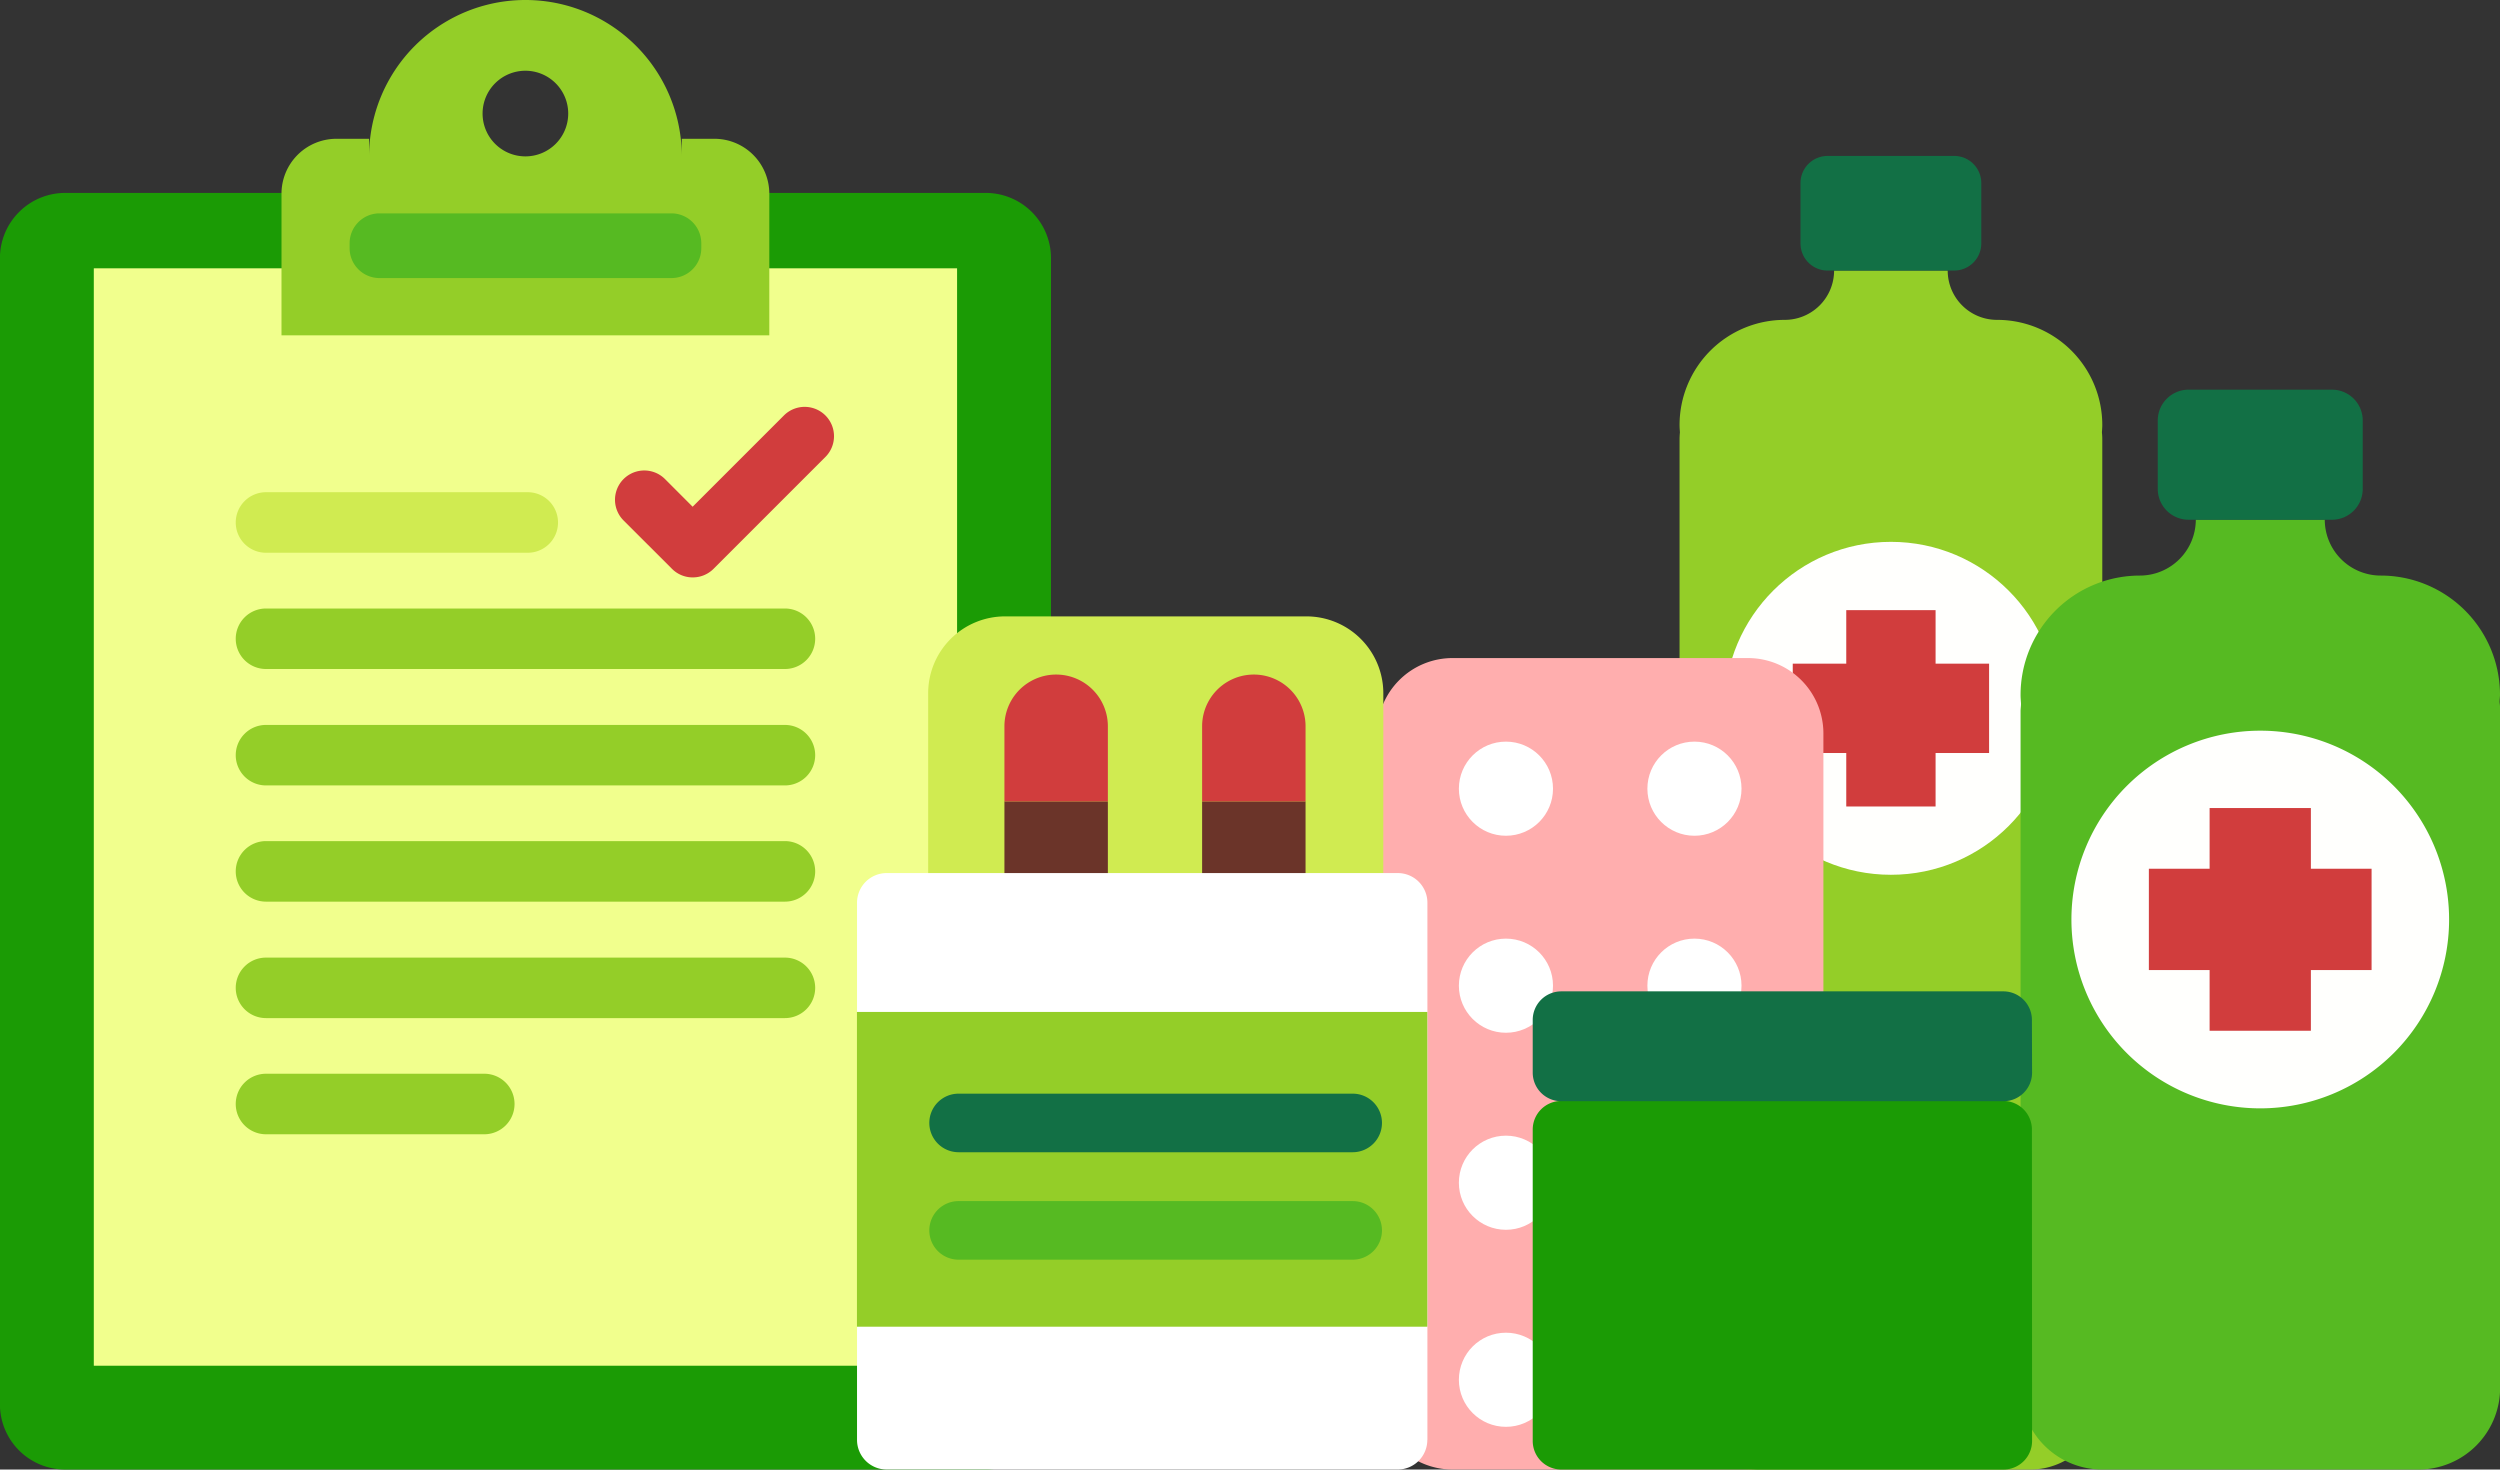 <svg id="Layer_1" data-name="Layer 1" xmlns="http://www.w3.org/2000/svg" viewBox="0 0 612.44 360"><rect x="0" y="0" width="612.44" height="360" fill="#333333" stroke="none"/><defs><style>.cls-1{fill:#1b9b05;}.cls-2{fill:#f1ff8d;}.cls-3{fill:#94ce28;}.cls-4{fill:#d0eb51;}.cls-5{fill:#56ba22;}.cls-6{fill:#d13d3d;}.cls-7{fill:#127045;}.cls-8{fill:#fffffd;}.cls-9{fill:#ffaeae;}.cls-10{fill:#fff;}.cls-11{fill:#6b3429;}</style></defs><title>problemas-de-saude-ldc</title><path class="cls-1" d="M316.23,344a16,16,0,0,1-16,16H74.76a16,16,0,0,1-16-16V63.26a16,16,0,0,1,16-16H300.25a16,16,0,0,1,16,16Z" transform="translate(-58.78)"/><polygon class="cls-2" points="22.98 65.73 22.98 313.9 22.98 334.57 128.72 334.57 234.46 334.57 234.46 65.73 22.98 65.73"/><path class="cls-3" d="M258.48,156.48a7.41,7.41,0,0,1-7.41,7.41H123.94a7.41,7.41,0,0,1-7.41-7.41h0a7.41,7.41,0,0,1,7.41-7.41H251.07a7.41,7.41,0,0,1,7.41,7.41Z" transform="translate(-58.78)"/><path class="cls-3" d="M258.48,185a7.41,7.41,0,0,1-7.41,7.41H123.94a7.41,7.41,0,0,1-7.41-7.41h0a7.41,7.41,0,0,1,7.41-7.41H251.07a7.41,7.41,0,0,1,7.41,7.41Z" transform="translate(-58.78)"/><path class="cls-4" d="M195.48,128a7.41,7.41,0,0,1-7.41,7.41H123.94a7.41,7.41,0,0,1-7.41-7.41h0a7.42,7.42,0,0,1,7.41-7.42h64.13a7.42,7.42,0,0,1,7.41,7.42Z" transform="translate(-58.78)"/><path class="cls-3" d="M258.48,213.47a7.41,7.41,0,0,1-7.41,7.41H123.94a7.41,7.41,0,0,1-7.41-7.41h0a7.42,7.42,0,0,1,7.41-7.42H251.07a7.42,7.42,0,0,1,7.41,7.42Z" transform="translate(-58.78)"/><path class="cls-3" d="M184.83,270.45a7.42,7.42,0,0,1-7.41,7.42H123.94a7.42,7.42,0,0,1-7.41-7.42h0a7.41,7.41,0,0,1,7.41-7.41h53.48a7.41,7.41,0,0,1,7.41,7.41Z" transform="translate(-58.78)"/><path class="cls-3" d="M258.48,242a7.41,7.41,0,0,1-7.41,7.41H123.94a7.41,7.41,0,0,1-7.41-7.41h0a7.41,7.41,0,0,1,7.41-7.41H251.07a7.41,7.41,0,0,1,7.41,7.41Z" transform="translate(-58.78)"/><path class="cls-3" d="M233.8,34h-8V38.3a38.3,38.3,0,0,0-76.6,0V34h-8a13.46,13.46,0,0,0-13.46,13.45V82.15h119.5V47.46A13.45,13.45,0,0,0,233.8,34ZM187.5,17.33A10.49,10.49,0,1,1,177,27.82,10.49,10.49,0,0,1,187.5,17.33Z" transform="translate(-58.78)"/><path class="cls-5" d="M230.58,60.81a7.31,7.31,0,0,1-7.31,7.31H151.74a7.31,7.31,0,0,1-7.31-7.31V59.58a7.32,7.32,0,0,1,7.31-7.31h71.53a7.32,7.32,0,0,1,7.31,7.31Z" transform="translate(-58.78)"/><path class="cls-6" d="M228.46,141.45a7.13,7.13,0,0,1-5.06-2.1L211.54,127.5a7.17,7.17,0,0,1,10.15-10.14l6.77,6.78,22.35-22.35A7.17,7.17,0,0,1,261,111.93l-27.42,27.42a7.18,7.18,0,0,1-5.08,2.1" transform="translate(-58.78)"/><path class="cls-3" d="M573.79,104.13A25.77,25.77,0,0,0,548,78.36a12.08,12.08,0,0,1-12.08-12.08H508.09A12.08,12.08,0,0,1,496,78.36a25.77,25.77,0,0,0-25.77,25.77c0,.6.05,1.19.09,1.78a17.53,17.53,0,0,0-.09,1.78V342.38A17.62,17.62,0,0,0,487.87,360h68.29a17.62,17.62,0,0,0,17.63-17.62V107.69a17.53,17.53,0,0,0-.09-1.78C573.74,105.32,573.79,104.73,573.79,104.13Z" transform="translate(-58.78)"/><path class="cls-7" d="M544.15,59.63a6.65,6.65,0,0,1-6.65,6.65h-31a6.64,6.64,0,0,1-6.64-6.65V44.84a6.64,6.64,0,0,1,6.64-6.64h31a6.64,6.64,0,0,1,6.65,6.64Z" transform="translate(-58.78)"/><circle class="cls-8" cx="463.23" cy="173.52" r="40.78"/><polygon class="cls-6" points="487.28 162.58 474.17 162.58 474.17 149.47 452.29 149.47 452.29 162.58 439.18 162.58 439.18 184.47 452.29 184.47 452.29 197.57 474.17 197.57 474.17 184.47 487.28 184.47 487.28 162.58"/><path class="cls-9" d="M505.44,341.53A18.47,18.47,0,0,1,487,360H414.62a18.47,18.47,0,0,1-18.47-18.47V179.68a18.47,18.47,0,0,1,18.47-18.47H487a18.47,18.47,0,0,1,18.47,18.47V341.53Z" transform="translate(-58.78)"/><circle class="cls-10" cx="368.92" cy="193.21" r="11.53"/><circle class="cls-10" cx="368.92" cy="241.47" r="11.53"/><circle class="cls-10" cx="368.92" cy="289.74" r="11.53"/><circle class="cls-10" cx="368.92" cy="338.01" r="11.53"/><circle class="cls-10" cx="415.1" cy="193.21" r="11.53"/><circle class="cls-10" cx="415.1" cy="241.47" r="11.53"/><circle class="cls-10" cx="415.1" cy="289.74" r="11.53"/><circle class="cls-10" cx="415.1" cy="338.01" r="11.53"/><path class="cls-5" d="M671.22,170.26A29.23,29.23,0,0,0,642,141a13.71,13.71,0,0,1-13.71-13.71H596.7A13.71,13.71,0,0,1,583,141a29.23,29.23,0,0,0-29.23,29.23c0,.68.06,1.35.1,2s-.1,1.33-.1,2V340a20,20,0,0,0,20,20h77.48a20,20,0,0,0,20-20V174.3c0-.69,0-1.36-.1-2S671.22,170.94,671.22,170.26Z" transform="translate(-58.78)"/><path class="cls-7" d="M637.59,119.78a7.53,7.53,0,0,1-7.53,7.54H594.92a7.54,7.54,0,0,1-7.54-7.54V103a7.55,7.55,0,0,1,7.54-7.54h35.14a7.54,7.54,0,0,1,7.53,7.54Z" transform="translate(-58.78)"/><path class="cls-8" d="M612.49,179a46.26,46.26,0,1,0,46.26,46.26A46.25,46.25,0,0,0,612.49,179Z" transform="translate(-58.78)"/><polygon class="cls-6" points="580.98 212.82 566.11 212.82 566.11 197.95 541.3 197.95 541.3 212.82 526.42 212.82 526.42 237.64 541.3 237.64 541.3 252.51 566.11 252.51 566.11 237.64 580.98 237.64 580.98 212.82"/><path class="cls-4" d="M397.64,281.61a18.85,18.85,0,0,1-18.85,18.85H305a18.84,18.84,0,0,1-18.84-18.85V169.88A18.83,18.83,0,0,1,305,151h73.81a18.84,18.84,0,0,1,18.85,18.84Z" transform="translate(-58.78)"/><path class="cls-11" d="M304.84,214.73a12.67,12.67,0,0,0,25.34,0V196.32H304.84v18.41Z" transform="translate(-58.78)"/><path class="cls-6" d="M304.84,177.92v18.41h25.34V177.92a12.67,12.67,0,0,0-25.34,0Z" transform="translate(-58.78)"/><path class="cls-11" d="M353.27,214.73a12.67,12.67,0,1,0,25.34,0V196.32H353.27Z" transform="translate(-58.78)"/><path class="cls-6" d="M353.27,177.92v18.41h25.34V177.92a12.67,12.67,0,0,0-25.34,0Z" transform="translate(-58.78)"/><path class="cls-10" d="M408.44,352.73a7.26,7.26,0,0,1-7.26,7.27H276a7.27,7.27,0,0,1-7.27-7.27V221.15a7.27,7.27,0,0,1,7.27-7.27h125.2a7.26,7.26,0,0,1,7.26,7.27V352.73Z" transform="translate(-58.78)"/><rect class="cls-3" x="209.93" y="247.9" width="139.73" height="77.11"/><path class="cls-7" d="M397.33,275.09a7.18,7.18,0,0,1-7.17,7.18H293.61a7.18,7.18,0,0,1-7.17-7.18h0a7.17,7.17,0,0,1,7.17-7.17h96.55a7.17,7.17,0,0,1,7.17,7.17Z" transform="translate(-58.78)"/><path class="cls-5" d="M397.33,301.42a7.17,7.17,0,0,1-7.17,7.17H293.61a7.17,7.17,0,0,1-7.17-7.17h0a7.17,7.17,0,0,1,7.17-7.18h96.55a7.17,7.17,0,0,1,7.17,7.18Z" transform="translate(-58.78)"/><path class="cls-1" d="M556.55,276.71a7,7,0,0,0-7-7H441.26a7,7,0,0,0-7,7V353a7,7,0,0,0,7,7H549.59a7,7,0,0,0,7-7Z" transform="translate(-58.78)"/><path class="cls-7" d="M556.55,249.86a7,7,0,0,0-7-7H441.26a7,7,0,0,0-7,7v12.91a7,7,0,0,0,7,7H549.59a7,7,0,0,0,7-7Z" transform="translate(-58.78)"/></svg>